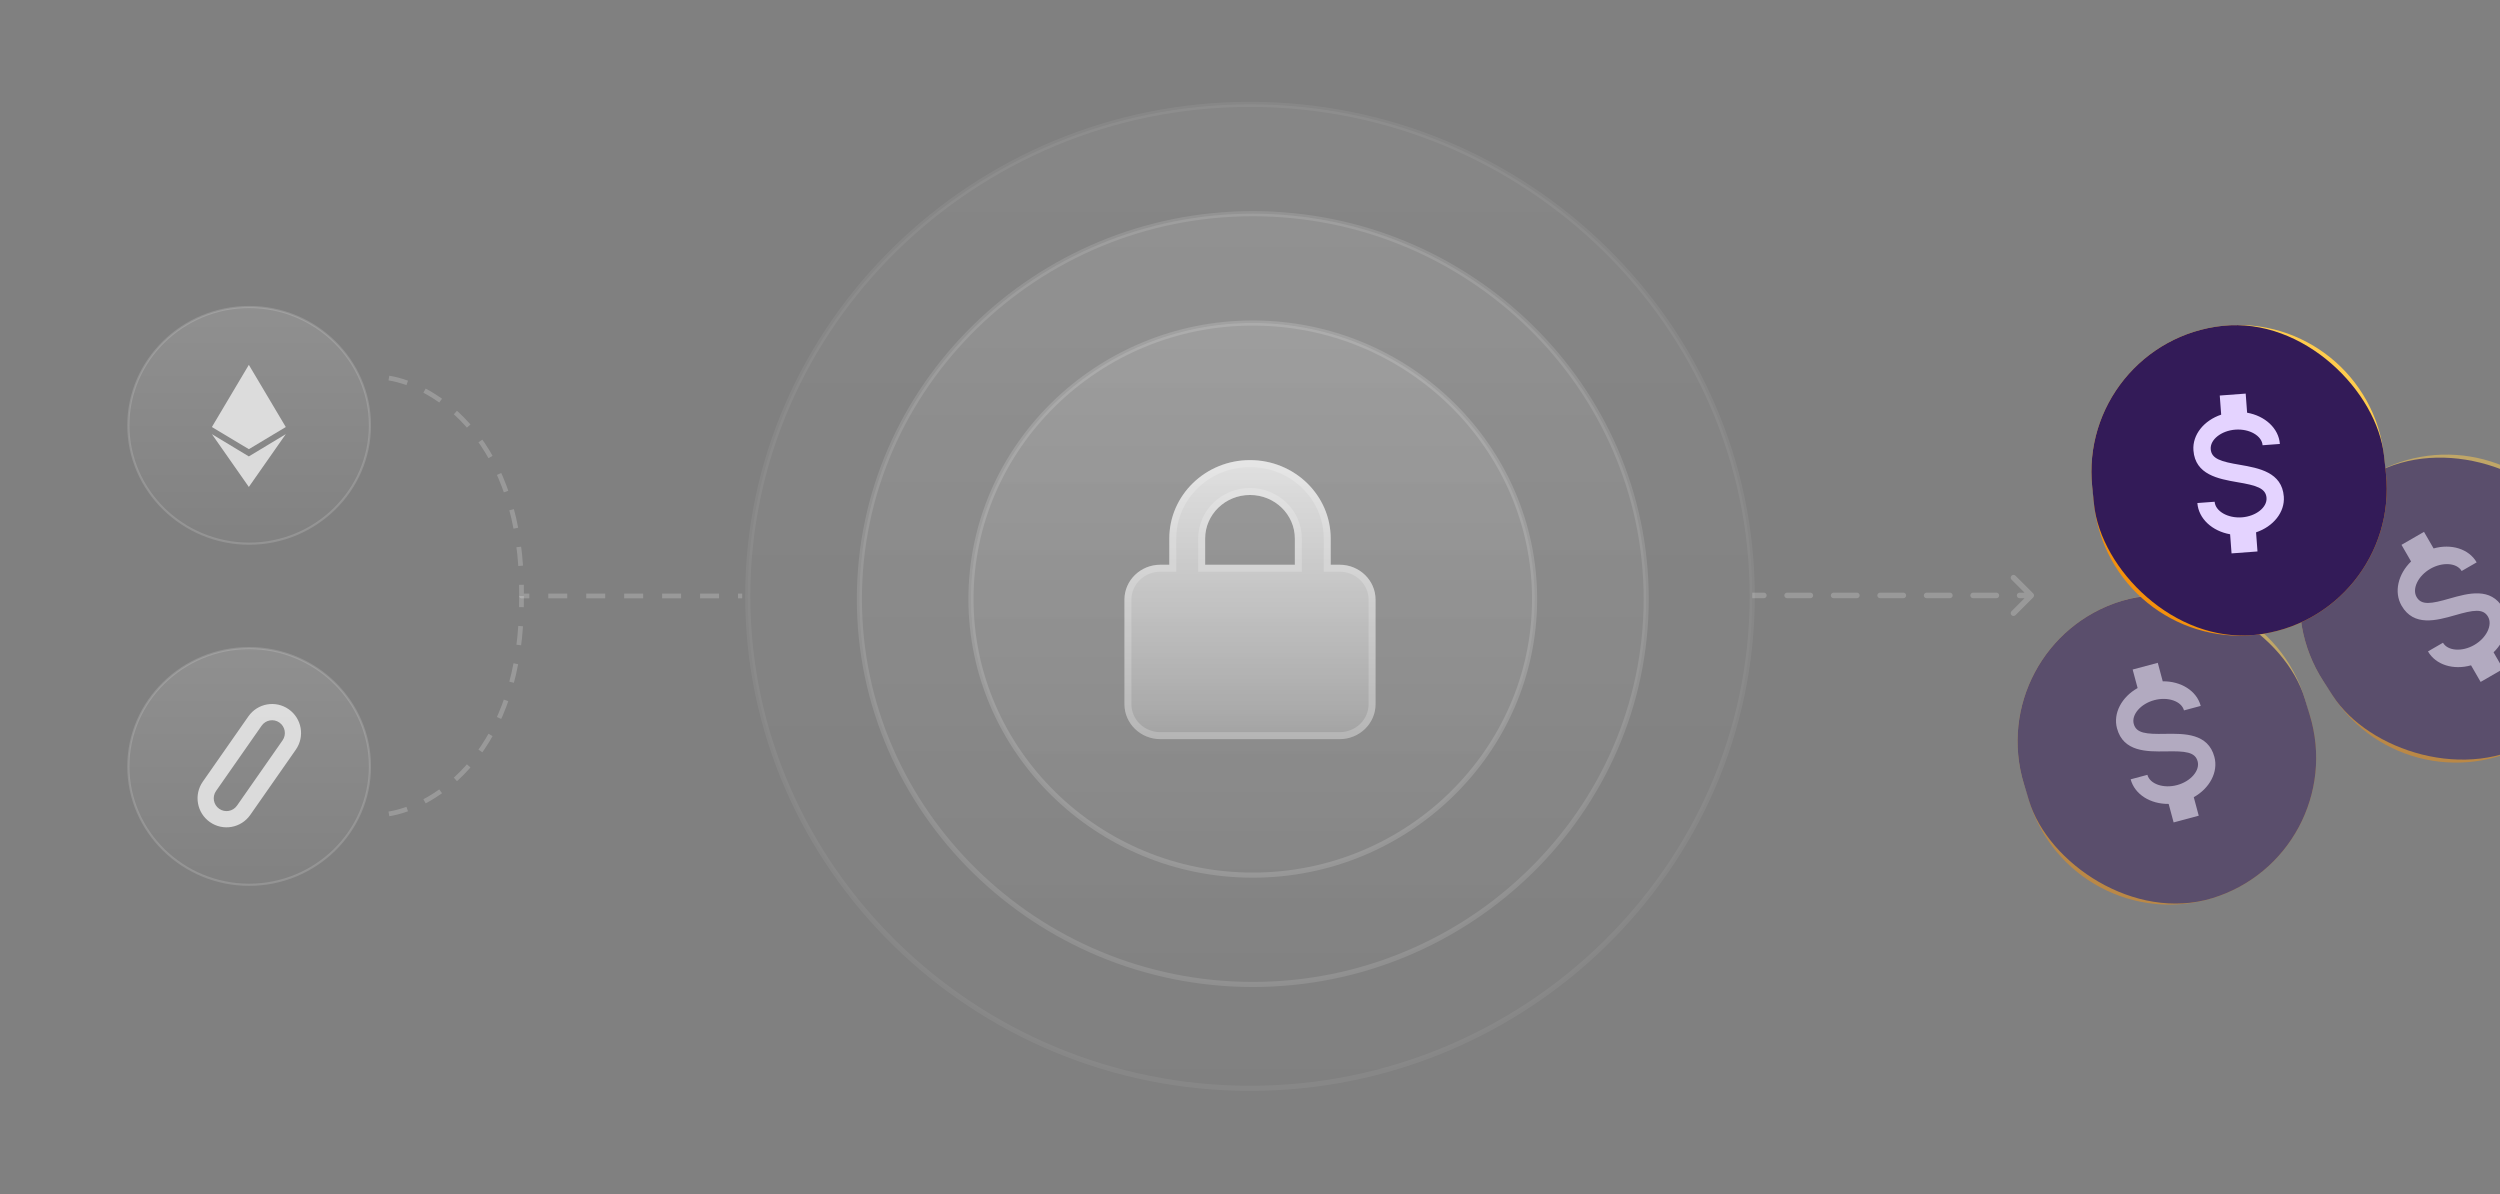 <svg width="448" height="214" viewBox="0 0 448 214" fill="none" xmlns="http://www.w3.org/2000/svg">
  <rect x="0" y="0" width="448" height="214" fill="#808080" stroke="none"/>
  <g clip-path="url(#clip0_1969_23453)">
    <path opacity="0.1"
          d="M224 195.028C273.5 195.028 314 155.354 314 106.864C314 58.374 273.5 18.701 224 18.701C174.5 18.701 134 58.374 134 106.864C134 155.354 174.5 195.028 224 195.028Z"
          fill="url(#paint0_linear_1969_23453)" stroke="white" stroke-opacity="0.6" stroke-width="0.918"
          stroke-linecap="round" stroke-linejoin="round"/>
    <path opacity="0.2"
          d="M224.5 176.415C263.275 176.415 295 145.338 295 107.354C295 69.37 263.275 38.293 224.5 38.293C185.725 38.293 154 69.37 154 107.354C154 145.338 185.725 176.415 224.5 176.415Z"
          fill="url(#paint1_linear_1969_23453)" stroke="white" stroke-opacity="0.6" stroke-width="0.918"
          stroke-linecap="round" stroke-linejoin="round"/>
    <path opacity="0.25"
          d="M224.498 156.823C252.273 156.823 274.998 134.562 274.998 107.354C274.998 80.145 252.273 57.884 224.498 57.884C196.723 57.884 173.998 80.145 173.998 107.354C173.998 134.562 196.723 156.823 224.498 156.823Z"
          fill="url(#paint2_linear_1969_23453)" stroke="white" stroke-opacity="0.6" stroke-width="0.918"
          stroke-linecap="round" stroke-linejoin="round"/>
    <path
      d="M215.964 96.514V101.201H232.036V96.514C232.036 92.198 228.44 88.701 224 88.701C219.56 88.701 215.964 92.198 215.964 96.514ZM209.536 101.201V96.514C209.536 88.75 216.015 82.451 224 82.451C231.985 82.451 238.464 88.75 238.464 96.514V101.201H240.071C243.617 101.201 246.5 104.004 246.5 107.451V126.201C246.5 129.649 243.617 132.451 240.071 132.451H207.929C204.383 132.451 201.5 129.649 201.5 126.201V107.451C201.5 104.004 204.383 101.201 207.929 101.201H209.536Z"
      fill="url(#paint3_linear_1969_23453)"/>
    <path
      d="M215.339 101.201V101.826H215.964H232.036H232.661V101.201V96.514C232.661 91.836 228.768 88.076 224 88.076C219.232 88.076 215.339 91.836 215.339 96.514V101.201ZM209.536 101.826H210.161V101.201V96.514C210.161 89.112 216.343 83.076 224 83.076C231.657 83.076 237.839 89.112 237.839 96.514V101.201V101.826H238.464H240.071C243.289 101.826 245.875 104.366 245.875 107.451V126.201C245.875 129.287 243.289 131.826 240.071 131.826H207.929C204.711 131.826 202.125 129.287 202.125 126.201V107.451C202.125 104.366 204.711 101.826 207.929 101.826H209.536Z"
      stroke="white" stroke-opacity="0.2" stroke-width="1.25"/>
    <path opacity="0.25"
          d="M44.648 158.55C56.554 158.55 66.295 149.007 66.295 137.344C66.295 125.681 56.554 116.139 44.648 116.139C32.741 116.139 23 125.681 23 137.344C23 149.007 32.741 158.55 44.648 158.55Z"
          fill="url(#paint4_linear_1969_23453)" stroke="white" stroke-opacity="0.6" stroke-width="0.394"
          stroke-linecap="round" stroke-linejoin="round"/>
    <path fill-rule="evenodd" clip-rule="evenodd"
          d="M38.717 141.741L46.886 130.044C47.611 129.006 49.037 128.754 50.072 129.481C51.107 130.207 51.359 131.637 50.634 132.675L42.465 144.372C41.74 145.409 40.314 145.661 39.279 144.935C38.244 144.208 37.993 142.778 38.717 141.741ZM51.736 127.098C54.084 128.746 54.654 131.99 53.011 134.343L44.842 146.04C43.198 148.394 39.962 148.965 37.615 147.318C35.268 145.67 34.697 142.426 36.341 140.072L44.51 128.376C46.154 126.022 49.389 125.45 51.736 127.098Z"
          fill="white" fill-opacity="0.7"/>
    <path opacity="0.25"
          d="M44.648 97.427C56.554 97.427 66.295 87.885 66.295 76.222C66.295 64.559 56.554 55.016 44.648 55.016C32.741 55.016 23 64.559 23 76.222C23 87.885 32.741 97.427 44.648 97.427Z"
          fill="url(#paint5_linear_1969_23453)" stroke="white" stroke-opacity="0.6" stroke-width="0.394"
          stroke-linecap="round" stroke-linejoin="round"/>
    <path
      d="M44.592 65.381L37.971 76.522L44.592 80.491L51.214 76.522L44.592 65.381ZM44.592 87.262L37.971 77.796L44.592 81.791L51.214 77.796L44.592 87.262Z"
      fill="white" fill-opacity="0.7"/>
    <path d="M69.691 67.75C77.732 69.023 93.744 78.616 93.46 106.8H133" stroke="white" stroke-opacity="0.2"
          stroke-width="0.849" stroke-linejoin="round" stroke-dasharray="3.4 3.4"/>
    <path
      d="M364.354 107.055C364.549 106.859 364.549 106.543 364.354 106.348L361.172 103.166C360.976 102.97 360.66 102.97 360.464 103.166C360.269 103.361 360.269 103.677 360.464 103.873L363.293 106.701L360.464 109.529C360.269 109.725 360.269 110.041 360.464 110.237C360.66 110.432 360.976 110.432 361.172 110.237L364.354 107.055ZM316.083 107.201C316.359 107.201 316.583 106.977 316.583 106.701C316.583 106.425 316.359 106.201 316.083 106.201L316.083 107.201ZM320.25 106.201C319.974 106.201 319.75 106.425 319.75 106.701C319.75 106.977 319.974 107.201 320.25 107.201L320.25 106.201ZM324.417 107.201C324.693 107.201 324.917 106.977 324.917 106.701C324.917 106.425 324.693 106.201 324.417 106.201L324.417 107.201ZM328.583 106.201C328.307 106.201 328.083 106.425 328.083 106.701C328.083 106.977 328.307 107.201 328.583 107.201L328.583 106.201ZM332.75 107.201C333.026 107.201 333.25 106.977 333.25 106.701C333.25 106.425 333.026 106.201 332.75 106.201L332.75 107.201ZM336.917 106.201C336.641 106.201 336.417 106.425 336.417 106.701C336.417 106.977 336.641 107.201 336.917 107.201L336.917 106.201ZM341.083 107.201C341.359 107.201 341.583 106.977 341.583 106.701C341.583 106.425 341.359 106.201 341.083 106.201L341.083 107.201ZM345.25 106.201C344.974 106.201 344.75 106.425 344.75 106.701C344.75 106.977 344.974 107.201 345.25 107.201L345.25 106.201ZM349.417 107.201C349.693 107.201 349.917 106.977 349.917 106.701C349.917 106.425 349.693 106.201 349.417 106.201L349.417 107.201ZM353.583 106.201C353.307 106.201 353.083 106.425 353.083 106.701C353.083 106.977 353.307 107.201 353.583 107.201L353.583 106.201ZM357.75 107.201C358.026 107.201 358.25 106.977 358.25 106.701C358.25 106.425 358.026 106.201 357.75 106.201L357.75 107.201ZM361.917 106.201C361.641 106.201 361.417 106.425 361.417 106.701C361.417 106.977 361.641 107.201 361.917 107.201L361.917 106.201ZM314 107.201L316.083 107.201L316.083 106.201L314 106.201L314 107.201ZM320.25 107.201L324.417 107.201L324.417 106.201L320.25 106.201L320.25 107.201ZM328.583 107.201L332.75 107.201L332.75 106.201L328.583 106.201L328.583 107.201ZM336.917 107.201L341.083 107.201L341.083 106.201L336.917 106.201L336.917 107.201ZM345.25 107.201L349.417 107.201L349.417 106.201L345.25 106.201L345.25 107.201ZM353.583 107.201L357.75 107.201L357.75 106.201L353.583 106.201L353.583 107.201ZM361.917 107.201L364 107.201L364 106.201L361.917 106.201L361.917 107.201Z"
      fill="white" fill-opacity="0.2"/>
    <path d="M69.691 145.85C77.731 144.577 93.74 134.984 93.457 106.8" stroke="white" stroke-opacity="0.2"
          stroke-width="0.849" stroke-linejoin="round" stroke-dasharray="3.4 3.4"/>
    <g opacity="0.5" clip-path="url(#clip1_1969_23453)">
      <path
        d="M396.422 160.96C410.314 156.725 418.144 142.031 413.909 128.139C409.675 114.246 394.981 106.417 381.088 110.651C367.196 114.885 359.366 129.58 363.601 143.472C367.835 157.364 382.529 165.194 396.422 160.96Z"
        fill="#F4900C"/>
      <path
        d="M395.52 158C409.412 153.766 417.241 139.072 413.007 125.179C408.773 111.287 394.079 103.457 380.186 107.692C366.294 111.926 358.464 126.62 362.698 140.513C366.933 154.405 381.627 162.235 395.52 158Z"
        fill="#FFCC4D"/>
      <path
        d="M394.619 155.041C406.059 151.554 412.507 139.452 409.02 128.012C405.533 116.571 393.432 110.123 381.991 113.61C370.55 117.097 364.102 129.198 367.589 140.639C371.076 152.08 383.178 158.528 394.619 155.041Z"
        fill="#FFE8B6"/>
      <path
        d="M394.168 153.561C405.609 150.074 412.056 137.973 408.57 126.532C405.083 115.091 392.981 108.643 381.54 112.13C370.1 115.617 363.652 127.719 367.139 139.159C370.626 150.6 382.727 157.048 394.168 153.561Z"
        fill="#FFAC33"/>
      <g style="mix-blend-mode:color">
        <rect x="355.032" y="115.358" width="52.594" height="55.687" rx="26.297"
              transform="rotate(-16.95 355.032 115.358)" fill="#331B58"/>
      </g>
      <path
        d="M381.813 139.654L384.814 138.85C385.254 140.494 387.685 141.343 390.131 140.688C392.577 140.033 394.258 138.081 393.817 136.437C393.368 134.763 391.645 134.572 388.127 134.65C384.73 134.695 380.499 134.752 379.366 130.52C378.635 127.795 380.221 124.89 383.059 123.298L382.17 119.979L386.672 118.773L387.561 122.092C390.815 122.052 393.641 123.775 394.371 126.5L391.37 127.304C390.929 125.66 388.498 124.81 386.052 125.465C383.607 126.121 381.926 128.072 382.367 129.716C382.815 131.391 384.539 131.581 388.056 131.504C391.454 131.458 395.684 131.401 396.818 135.633C397.548 138.358 395.962 141.263 393.124 142.855L394.014 146.174L389.512 147.38L388.623 144.062C385.369 144.101 382.543 142.379 381.813 139.654Z"
        fill="#E4D3FF"/>
    </g>
    <g opacity="0.5" clip-path="url(#clip2_1969_23453)">
      <path
        d="M454.411 132.424C466.596 124.52 470.065 108.235 462.161 96.051C454.257 83.867 437.973 80.397 425.788 88.301C413.604 96.205 410.135 112.49 418.039 124.674C425.943 136.858 442.227 140.328 454.411 132.424Z"
        fill="#F4900C"/>
      <path
        d="M452.727 129.828C464.911 121.924 468.381 105.639 460.477 93.455C452.573 81.271 436.288 77.801 424.104 85.705C411.92 93.609 408.45 109.894 416.354 122.078C424.258 134.262 440.543 137.732 452.727 129.828Z"
        fill="#FFCC4D"/>
      <path
        d="M451.043 127.232C461.077 120.723 463.934 107.312 457.425 97.278C450.916 87.244 437.505 84.387 427.471 90.896C417.437 97.405 414.579 110.816 421.088 120.85C427.598 130.884 441.009 133.741 451.043 127.232Z"
        fill="#FFE8B6"/>
      <path
        d="M450.201 125.934C460.236 119.425 463.093 106.014 456.584 95.98C450.075 85.946 436.664 83.089 426.63 89.598C416.596 96.107 413.738 109.518 420.247 119.552C426.757 129.586 440.167 132.444 450.201 125.934Z"
        fill="#FFAC33"/>
      <g style="mix-blend-mode:color">
        <rect x="402.042" y="100.017" width="52.594" height="55.687" rx="26.297"
              transform="rotate(-32.972 402.042 100.017)" fill="#331B58"/>
      </g>
      <path
        d="M435.092 116.731L437.783 115.178C438.634 116.652 441.202 116.843 443.395 115.577C445.588 114.311 446.706 111.991 445.855 110.517C444.988 109.016 443.274 109.278 439.896 110.263C436.627 111.187 432.555 112.336 430.364 108.542C428.954 106.099 429.734 102.883 432.063 100.61L430.345 97.635L434.381 95.304L436.099 98.28C439.232 97.399 442.407 98.332 443.818 100.775L441.127 102.328C440.276 100.854 437.708 100.663 435.515 101.929C433.322 103.195 432.204 105.515 433.055 106.989C433.922 108.49 435.636 108.228 439.014 107.243C442.283 106.319 446.355 105.17 448.546 108.964C449.956 111.407 449.176 114.623 446.847 116.896L448.565 119.871L444.529 122.202L442.811 119.226C439.678 120.107 436.503 119.174 435.092 116.731Z"
        fill="#E4D3FF"/>
    </g>
    <g clip-path="url(#clip3_1969_23453)">
      <path
        d="M404.144 113.768C418.589 112.255 429.071 99.318 427.558 84.874C426.045 70.43 413.108 59.947 398.664 61.461C384.22 62.974 373.737 75.91 375.251 90.354C376.764 104.799 389.7 115.281 404.144 113.768Z"
        fill="#F4900C"/>
      <path
        d="M403.822 110.691C418.266 109.178 428.748 96.242 427.235 81.797C425.722 67.353 412.786 56.87 398.341 58.384C383.897 59.897 373.415 72.833 374.928 87.278C376.441 101.722 389.377 112.204 403.822 110.691Z"
        fill="#FFCC4D"/>
      <path
        d="M403.498 107.614C415.394 106.368 424.026 95.715 422.78 83.819C421.534 71.924 410.881 63.291 398.985 64.537C387.09 65.784 378.457 76.437 379.704 88.332C380.95 100.228 391.603 108.86 403.498 107.614Z"
        fill="#FFE8B6"/>
      <path
        d="M403.337 106.075C415.233 104.829 423.865 94.176 422.619 82.281C421.373 70.385 410.72 61.753 398.824 62.999C386.929 64.245 378.296 74.898 379.542 86.794C380.789 98.689 391.442 107.322 403.337 106.075Z"
        fill="#FFAC33"/>
      <g style="mix-blend-mode:color">
        <rect x="372.188" y="61.124" width="52.594" height="55.687" rx="26.297"
              transform="rotate(-5.981 372.188 61.124)" fill="#331B58"/>
      </g>
      <path
        d="M393.768 90.144L396.866 89.912C396.993 91.61 399.223 92.897 401.748 92.708C404.273 92.519 406.288 90.915 406.161 89.218C406.031 87.489 404.373 86.981 400.903 86.403C397.557 85.815 393.389 85.084 393.063 80.715C392.852 77.901 394.951 75.342 398.036 74.306L397.78 70.88L402.427 70.532L402.683 73.958C405.888 74.525 408.344 76.743 408.554 79.556L405.456 79.788C405.329 78.091 403.099 76.804 400.573 76.992C398.048 77.181 396.034 78.786 396.161 80.483C396.29 82.212 397.948 82.72 401.419 83.298C404.765 83.885 408.932 84.617 409.259 88.986C409.469 91.799 407.371 94.358 404.286 95.395L404.542 98.821L399.894 99.168L399.638 95.742C396.434 95.176 393.978 92.957 393.768 90.144Z"
        fill="#E4D3FF"/>
    </g>
  </g>
  <defs>
    <linearGradient id="paint0_linear_1969_23453" x1="224" y1="18.701" x2="224" y2="195.028"
                    gradientUnits="userSpaceOnUse">
      <stop stop-color="white" stop-opacity="0.5"/>
      <stop offset="1" stop-color="white" stop-opacity="0.05"/>
    </linearGradient>
    <linearGradient id="paint1_linear_1969_23453" x1="224.5" y1="38.293" x2="224.5" y2="176.415"
                    gradientUnits="userSpaceOnUse">
      <stop stop-color="white" stop-opacity="0.5"/>
      <stop offset="1" stop-color="white" stop-opacity="0.05"/>
    </linearGradient>
    <linearGradient id="paint2_linear_1969_23453" x1="224.498" y1="57.884" x2="224.498" y2="156.823"
                    gradientUnits="userSpaceOnUse">
      <stop stop-color="white" stop-opacity="0.5"/>
      <stop offset="1" stop-color="white" stop-opacity="0.05"/>
    </linearGradient>
    <linearGradient id="paint3_linear_1969_23453" x1="224" y1="82.451" x2="224" y2="132.451"
                    gradientUnits="userSpaceOnUse">
      <stop stop-color="white" stop-opacity="0.7"/>
      <stop offset="1" stop-color="white" stop-opacity="0.2"/>
    </linearGradient>
    <linearGradient id="paint4_linear_1969_23453" x1="44.648" y1="116.139" x2="44.648" y2="158.55"
                    gradientUnits="userSpaceOnUse">
      <stop stop-color="white" stop-opacity="0.5"/>
      <stop offset="1" stop-color="white" stop-opacity="0.05"/>
    </linearGradient>
    <linearGradient id="paint5_linear_1969_23453" x1="44.648" y1="55.016" x2="44.648" y2="97.427"
                    gradientUnits="userSpaceOnUse">
      <stop stop-color="white" stop-opacity="0.5"/>
      <stop offset="1" stop-color="white" stop-opacity="0.05"/>
    </linearGradient>
    <clipPath id="clip0_1969_23453">
      <rect width="448" height="212.598" fill="white" transform="translate(0 0.701)"/>
    </clipPath>
    <clipPath id="clip1_1969_23453">
      <rect width="55.687" height="55.687" fill="white" transform="translate(353.552 115.809) rotate(-16.95)"/>
    </clipPath>
    <clipPath id="clip2_1969_23453">
      <rect width="55.687" height="55.687" fill="white" transform="translate(400.744 100.858) rotate(-32.972)"/>
    </clipPath>
    <clipPath id="clip3_1969_23453">
      <rect width="55.687" height="55.687" fill="white" transform="translate(370.648 61.285) rotate(-5.981)"/>
    </clipPath>
  </defs>
</svg>
